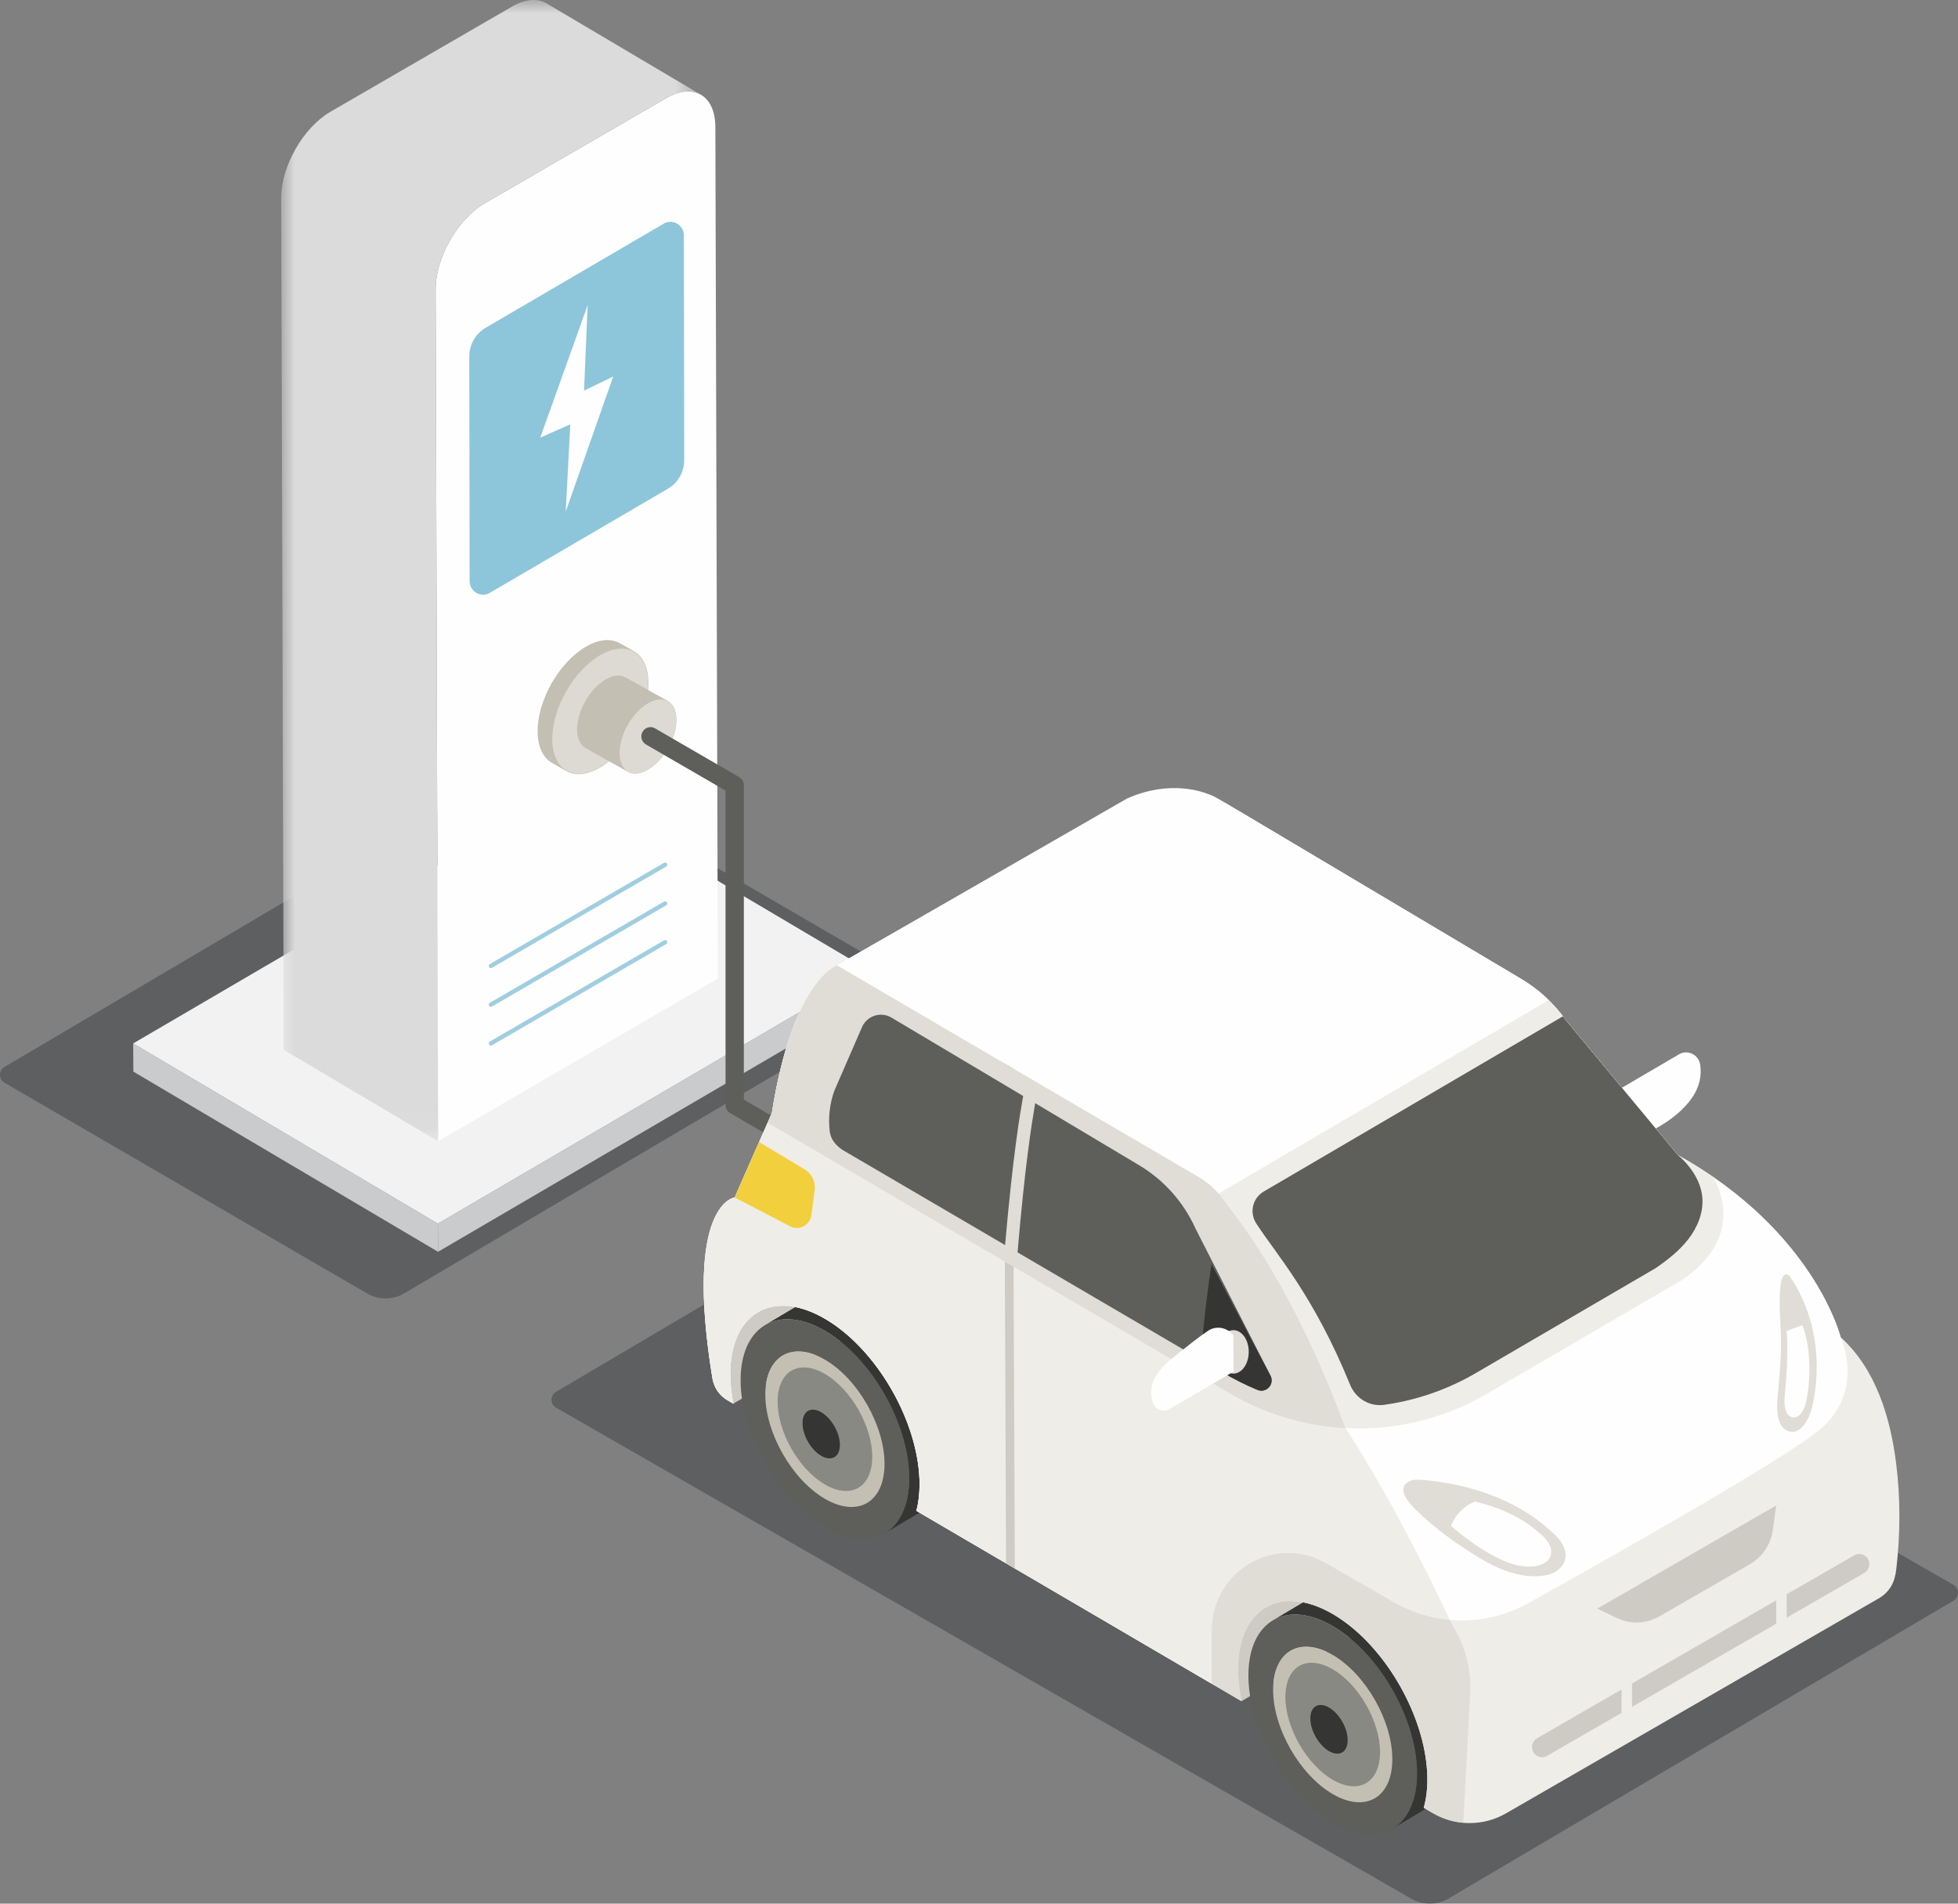 <?xml version="1.0" encoding="UTF-8"?>
<svg width="72px" height="70px" viewBox="0 0 72 70" version="1.1" xmlns="http://www.w3.org/2000/svg" xmlns:xlink="http://www.w3.org/1999/xlink">
    <rect x="0" y="0" width="72" height="70" fill="#808080" stroke="none"/>
    <title>icon_负载_充电桩@2x</title>
    <defs>
        <polygon id="path-1" points="0 0 15.437 0 15.437 41.965 0 41.965"></polygon>
    </defs>
    <g id="光储充及工商储管理系统V1.3" stroke="none" stroke-width="1" fill="none" fill-rule="evenodd">
        <g id="3_1_1.站点概览" transform="translate(-641, -516)">
            <g id="main" transform="translate(212, 102)">
                <g id="2" transform="translate(20, 182)">
                    <g id="能流图4" transform="translate(68, 32)">
                        <g id="负载" transform="translate(317, 192)">
                            <g id="编组" transform="translate(24, 8)">
                                <path d="M14.865,47.557 L33.438,36.604 C33.658,36.474 33.657,36.152 33.437,36.023 L20.107,28.277 C19.683,28.029 19.16,28.03 18.737,28.28 L0.165,39.233 C-0.055,39.363 -0.055,39.685 0.166,39.814 L13.496,47.56 C13.92,47.808 14.442,47.807 14.865,47.557" id="Fill-2" fill="#0C1218" opacity="0.3"></path>
                                <g transform="translate(4.898, 0)">
                                    <polygon id="Fill-4" fill="#CACBCC" points="11.203 44.993 11.21 46.03 27.104 36.738 27.098 35.701"></polygon>
                                    <polygon id="Fill-6" fill="#CACBCC" points="11.203 44.993 0 38.368 0.006 39.405 11.21 46.03"></polygon>
                                    <polygon id="Fill-8" fill="#F2F2F2" points="15.894 29.076 27.098 35.701 11.203 44.993 1.85256642e-05 38.368"></polygon>
                                    <path d="M19.592,3.614 C20.591,3.029 21.404,3.498 21.407,4.664 L21.499,35.983 L11.213,41.965 L11.121,10.646 C11.118,9.48 11.926,8.062 12.926,7.476 L19.592,3.614 Z" id="Fill-10" fill="#FEFEFE"></path>
                                    <path d="M12.358,13.107 L12.371,21.369 C12.372,21.754 12.783,21.994 13.111,21.801 L19.666,17.969 C20.036,17.753 20.263,17.352 20.262,16.919 L20.249,8.657 C20.249,8.272 19.838,8.032 19.509,8.224 L12.955,12.056 C12.585,12.273 12.357,12.673 12.358,13.107" id="Fill-12" fill="#8DC6DB"></path>
                                    <g transform="translate(5.442, 0)">
                                        <mask id="mask-2" fill="white">
                                            <use xlink:href="#path-1"></use>
                                        </mask>
                                        <g id="Clip-15"></g>
                                        <path d="M1.804,4.114 L8.471,0.252 C8.973,-0.043 9.429,-0.07 9.758,0.124 L15.437,3.486 C15.108,3.292 14.652,3.32 14.149,3.614 L7.483,7.476 C6.484,8.062 5.676,9.48 5.679,10.646 L5.771,41.965 L0.092,38.603 L0,7.284 C-0.003,6.118 0.805,4.699 1.804,4.114" id="Fill-14" fill="#DBDBDB" mask="url(#mask-2)"></path>
                                    </g>
                                    <g transform="translate(14.871, 23.536)">
                                        <path d="M3.553,0.417 C3.554,0.418 3.032,0.122 3.032,0.122 C2.71,-0.069 2.263,-0.042 1.769,0.247 C0.789,0.821 -0.003,2.213 0,3.355 C0.001,3.923 0.199,4.322 0.518,4.51 L1.041,4.807 C1.03,4.801 1.019,4.793 1.009,4.787 C1.333,4.999 1.794,4.981 2.304,4.682 C3.285,4.108 4.077,2.716 4.073,1.574 C4.072,1.004 3.873,0.605 3.553,0.417 L3.553,0.417 Z" id="Fill-16" fill="#C4BFB3"></path>
                                        <path d="M2.293,0.561 C2.779,0.276 3.22,0.248 3.539,0.433 C3.859,0.618 4.058,1.016 4.059,1.582 C4.061,2.149 3.865,2.777 3.548,3.335 C3.23,3.893 2.79,4.38 2.304,4.665 C1.818,4.95 1.377,4.978 1.057,4.794 C0.738,4.609 0.539,4.211 0.538,3.644 C0.536,3.078 0.732,2.449 1.049,1.891 C1.367,1.333 1.806,0.846 2.293,0.561" id="Fill-18" fill="#DDDAD3"></path>
                                    </g>
                                    <g transform="translate(16.323, 24.841)">
                                        <path d="M3.344,0.94 C3.345,0.941 1.792,0.072 1.792,0.072 C1.601,-0.041 1.337,-0.025 1.045,0.146 C0.466,0.485 -0.002,1.307 0,1.983 C0.001,2.318 0.118,2.554 0.306,2.665 L1.86,3.534 C1.853,3.53 1.847,3.526 1.841,3.522 C2.033,3.647 2.305,3.637 2.606,3.46 C3.186,3.121 3.654,2.299 3.652,1.624 C3.651,1.287 3.533,1.051 3.344,0.94 L3.344,0.94 Z" id="Fill-20" fill="#C4BFB3"></path>
                                        <path d="M2.6,1.025 C2.887,0.857 3.147,0.84 3.336,0.95 C3.525,1.059 3.643,1.294 3.644,1.628 C3.644,1.963 3.529,2.335 3.341,2.664 C3.153,2.994 2.894,3.282 2.606,3.45 C2.319,3.618 2.059,3.635 1.87,3.526 C1.681,3.417 1.564,3.182 1.563,2.847 C1.562,2.512 1.677,2.141 1.865,1.811 C2.053,1.481 2.312,1.193 2.6,1.025" id="Fill-22" fill="#DDDAD3"></path>
                                    </g>
                                    <path d="M13.153,35.598 C13.126,35.598 13.099,35.584 13.085,35.558 C13.064,35.52 13.076,35.471 13.114,35.45 L19.521,31.727 C19.559,31.706 19.606,31.719 19.628,31.757 C19.649,31.795 19.636,31.843 19.599,31.865 L13.192,35.587 C13.179,35.595 13.166,35.598 13.153,35.598" id="Fill-24" fill="#A0CEE0"></path>
                                    <path d="M13.153,37.023 C13.126,37.023 13.099,37.008 13.085,36.983 C13.064,36.945 13.076,36.896 13.114,36.874 L19.521,33.152 C19.559,33.13 19.606,33.143 19.628,33.182 C19.649,33.22 19.636,33.268 19.599,33.29 L13.192,37.012 C13.179,37.019 13.166,37.023 13.153,37.023" id="Fill-26" fill="#A0CEE0"></path>
                                    <path d="M13.153,38.447 C13.126,38.447 13.099,38.433 13.085,38.407 C13.064,38.369 13.076,38.321 13.114,38.299 L19.521,34.577 C19.559,34.555 19.606,34.568 19.628,34.606 C19.649,34.644 19.636,34.693 19.599,34.715 L13.192,38.437 C13.179,38.444 13.166,38.447 13.153,38.447" id="Fill-28" fill="#A0CEE0"></path>
                                    <polygon id="Fill-30" fill="#FEFEFE" points="16.712 11.218 14.969 16.091 16.073 15.604 15.906 18.808 17.651 13.846 16.578 14.364"></polygon>
                                </g>
                                <path d="M27.353,28.874 L27.353,40.436 L27.395,40.461 L31.768,43 C31.929,43.093 31.985,43.302 31.893,43.466 C31.804,43.623 31.59,43.683 31.434,43.592 L26.849,40.93 C26.745,40.869 26.68,40.756 26.68,40.634 L26.68,29.071 L23.753,27.375 C23.592,27.281 23.535,27.072 23.628,26.909 C23.672,26.83 23.744,26.773 23.831,26.749 C23.861,26.741 23.891,26.737 23.92,26.737 C23.978,26.737 24.035,26.752 24.086,26.782 L27.183,28.577 C27.288,28.638 27.353,28.751 27.353,28.874" id="Fill-32" fill="#5E5E5A"></path>
                                <path d="M53.263,69.812 L71.836,58.859 C72.055,58.729 72.055,58.406 71.834,58.278 L40.387,40.224 C39.963,39.976 39.441,39.977 39.018,40.227 L20.445,51.18 C20.225,51.31 20.226,51.633 20.447,51.761 L51.893,69.815 C52.317,70.063 52.84,70.062 53.263,69.812" id="Fill-34" fill="#0C1218" opacity="0.3"></path>
                                <polygon id="Fill-36" fill="#CECBC4" points="52.179 58.732 45.654 62.553 41.58 60.168 48.683 55.886"></polygon>
                                <polygon id="Fill-38" fill="#CECBC4" points="33.489 47.794 26.965 51.615 26.224 49.532 29.993 44.948"></polygon>
                                <path d="M49.459,58.001 C50.022,57.668 50.803,57.715 51.664,58.22 C53.21,59.125 54.488,61.195 54.718,63.057 C54.742,63.257 54.755,63.454 54.754,63.648 C54.751,64.639 54.406,65.336 53.85,65.664 L51.202,67.244 C51.759,66.916 52.104,66.219 52.106,65.228 C52.107,65.034 52.094,64.837 52.07,64.637 C51.841,62.775 50.563,60.705 49.017,59.8 C48.155,59.295 47.375,59.248 46.811,59.581 L49.459,58.001 Z" id="Fill-40" fill="#353534"></path>
                                <path d="M29.768,47.751 C30.332,47.419 31.113,47.465 31.974,47.97 C33.52,48.875 34.798,50.945 35.027,52.807 C35.052,53.007 35.064,53.204 35.064,53.398 C35.061,54.389 34.716,55.087 34.16,55.415 L32.53,56.386 C33.086,56.058 33.431,55.361 33.434,54.369 C33.434,54.176 33.422,53.978 33.397,53.778 C33.168,51.916 31.89,49.846 30.344,48.941 C29.483,48.437 28.702,48.39 28.139,48.722 L29.768,47.751 Z" id="Fill-42" fill="#353534"></path>
                                <path d="M45.571,29.83 L55.908,35.98 C56.573,36.369 57.148,36.898 57.592,37.533 L61.698,42.475 C66.729,45.281 67.685,49.172 67.685,49.172 C68.979,50.34 69.518,52.134 69.727,53.825 C69.887,55.106 69.88,56.418 69.731,57.7 C69.676,58.185 69.497,58.539 69.064,58.788 L55.38,66.679 C54.545,67.16 53.52,67.157 52.688,66.67 L52.353,66.474 C52.439,66.174 52.486,65.832 52.487,65.45 C52.488,65.233 52.474,65.011 52.446,64.787 C52.189,62.696 50.754,60.373 49.018,59.356 C47.282,58.34 45.839,58.978 45.571,60.761 C45.542,60.952 45.527,61.157 45.526,61.374 C45.525,61.756 45.571,62.153 45.654,62.553 L33.698,55.556 C33.773,55.27 33.814,54.948 33.814,54.592 C33.815,54.375 33.801,54.153 33.773,53.929 C33.516,51.838 32.081,49.514 30.345,48.498 C28.61,47.481 27.167,48.12 26.898,49.903 C26.87,50.094 26.854,50.299 26.854,50.516 C26.853,50.873 26.892,51.242 26.965,51.614 L26.748,51.488 C26.456,51.316 26.253,51.021 26.198,50.683 C25.144,44.233 27.017,44.032 27.017,44.032 L28.384,40.93 C29.119,36.209 30.692,35.545 30.692,35.545 L41.223,29.546 L45.571,29.83 Z" id="Fill-44" fill="#EFEDE8"></path>
                                <path d="M45.039,29.514 L55.908,35.98 C56.573,36.369 57.148,36.898 57.592,37.533 L61.698,42.475 C62.641,43.001 63.441,43.565 64.119,44.135 C64.57,44.515 64.967,44.897 65.316,45.272 C66.1,46.115 66.639,46.921 67.003,47.579 C67.043,47.652 67.081,47.724 67.117,47.793 C67.551,48.625 67.685,49.172 67.685,49.172 C67.686,49.172 68.596,51.103 66.965,52.528 C65.816,53.531 59.714,56.991 56.205,58.949 C54.662,59.81 52.79,59.797 51.259,58.916 L48.753,57.474 C46.881,56.397 44.558,57.769 44.558,59.952 L44.558,61.911 L33.698,55.556 C33.773,55.27 33.814,54.948 33.814,54.592 C33.815,54.375 33.801,54.153 33.773,53.929 C33.516,51.838 32.081,49.514 30.345,48.498 C28.61,47.481 27.167,48.12 26.898,49.903 C26.87,50.094 26.854,50.299 26.854,50.516 C26.853,50.873 26.892,51.242 26.965,51.614 L26.748,51.487 C26.509,51.348 26.332,51.125 26.244,50.864 C26.225,50.805 26.208,50.745 26.198,50.683 C26.11,50.148 26.045,49.66 25.995,49.207 C25.84,47.805 25.852,46.78 25.95,46.035 C25.953,46.009 25.957,45.985 25.96,45.96 C26.223,44.119 27.017,44.032 27.017,44.032 L28.384,40.93 C29.119,36.209 30.692,35.545 30.692,35.545 L36.48,32.231 L41.256,29.497 L45.039,29.514 Z" id="Fill-46" fill="#FEFEFE"></path>
                                <path d="M25.876,47.284 C25.876,47.281 25.876,47.278 25.876,47.274 C25.876,46.793 25.904,46.384 25.95,46.034 C25.975,45.843 26.006,45.668 26.041,45.511 C26.141,45.066 26.275,44.755 26.412,44.537 C26.457,44.464 26.503,44.402 26.548,44.349 C26.593,44.296 26.637,44.251 26.68,44.214 C26.707,44.19 26.734,44.17 26.759,44.152 C26.792,44.128 26.823,44.108 26.851,44.093 C26.901,44.066 26.943,44.051 26.972,44.042 C26.991,44.037 27.005,44.034 27.012,44.033 C27.015,44.032 27.017,44.032 27.017,44.032 L28.384,40.93 C29.119,36.209 30.692,35.545 30.692,35.545 L30.781,35.494 L44.088,43.29 C44.411,43.48 44.694,43.731 44.923,44.031 C45.662,44.996 47.549,47.328 49.476,52.515 C49.476,52.515 51.199,55.053 53.309,59.563 C52.599,59.499 51.899,59.284 51.259,58.916 L48.753,57.474 C46.881,56.397 44.558,57.769 44.558,59.952 L44.558,61.911 L33.698,55.556 C33.773,55.27 33.813,54.948 33.815,54.592 C33.815,54.375 33.801,54.153 33.773,53.929 C33.516,51.838 32.081,49.514 30.345,48.498 C28.61,47.481 27.166,48.12 26.898,49.903 C26.87,50.094 26.854,50.299 26.854,50.516 C26.853,50.873 26.892,51.242 26.965,51.614 L26.748,51.487 C26.675,51.445 26.607,51.394 26.546,51.337 C26.363,51.166 26.239,50.936 26.198,50.683 C25.967,49.272 25.877,48.16 25.876,47.284" id="Fill-48" fill="#EFEDE8"></path>
                                <path d="M58.127,40.886 L61.741,38.769 C62.059,38.583 62.46,38.778 62.518,39.145 C62.578,39.526 62.52,40.029 62.075,40.558 C61.15,41.656 59.568,42.014 59.568,42.014 L58.127,40.886 Z" id="Fill-50" fill="#FEFEFE"></path>
                                <path d="M49,65.967 C50.21,66.676 51.195,66.107 51.199,64.696 C51.203,63.285 50.225,61.567 49.014,60.858 C47.803,60.149 46.819,60.718 46.815,62.129 C46.811,63.54 47.789,65.259 49,65.967 M52.07,64.637 C52.094,64.837 52.107,65.034 52.106,65.228 C52.101,67.223 50.708,68.028 48.997,67.025 C47.285,66.023 45.901,63.593 45.907,61.597 C45.907,61.404 45.921,61.222 45.947,61.051 C46.185,59.463 47.471,58.894 49.017,59.8 C50.563,60.705 51.841,62.775 52.07,64.637" id="Fill-52" fill="#5E5E5A"></path>
                                <path d="M49.014,60.858 C50.225,61.567 51.203,63.286 51.199,64.696 C51.195,66.107 50.21,66.676 49,65.967 C47.789,65.258 46.811,63.54 46.815,62.129 C46.819,60.718 47.804,60.149 49.014,60.858" id="Fill-54" fill="#C4BFB3"></path>
                                <path d="M49.012,61.384 C49.974,61.947 50.751,63.312 50.748,64.432 C50.745,65.553 49.963,66.005 49.001,65.442 C48.04,64.879 47.263,63.514 47.266,62.393 C47.269,61.273 48.051,60.821 49.012,61.384" id="Fill-56" fill="#898984"></path>
                                <path d="M48.873,62.789 C49.252,63.011 49.559,63.549 49.558,63.992 C49.557,64.434 49.248,64.612 48.868,64.39 C48.489,64.168 48.182,63.629 48.183,63.187 C48.185,62.745 48.493,62.567 48.873,62.789" id="Fill-58" fill="#353534"></path>
                                <path d="M30.327,55.109 C31.538,55.818 32.522,55.249 32.526,53.838 C32.53,52.427 31.552,50.709 30.341,50 C29.131,49.291 28.147,49.86 28.142,51.271 C28.139,52.682 29.117,54.4 30.327,55.109 M33.397,53.778 C33.422,53.978 33.434,54.176 33.434,54.369 C33.428,56.365 32.036,57.169 30.324,56.167 C28.612,55.164 27.229,52.734 27.234,50.739 C27.235,50.545 27.249,50.363 27.274,50.193 C27.513,48.604 28.798,48.036 30.344,48.941 C31.89,49.846 33.168,51.916 33.397,53.778" id="Fill-60" fill="#5E5E5A"></path>
                                <path d="M30.341,50 C31.552,50.709 32.53,52.427 32.526,53.838 C32.522,55.249 31.538,55.818 30.327,55.109 C29.117,54.4 28.139,52.682 28.142,51.271 C28.147,49.86 29.131,49.291 30.341,50" id="Fill-62" fill="#C4BFB3"></path>
                                <path d="M30.34,50.525 C31.302,51.089 32.078,52.453 32.075,53.574 C32.072,54.695 31.29,55.146 30.329,54.583 C29.367,54.02 28.59,52.656 28.594,51.535 C28.597,50.414 29.379,49.962 30.34,50.525" id="Fill-64" fill="#898984"></path>
                                <path d="M30.2,51.93 C30.58,52.152 30.886,52.691 30.885,53.133 C30.884,53.576 30.575,53.754 30.196,53.532 C29.816,53.31 29.509,52.771 29.511,52.328 C29.512,51.886 29.821,51.708 30.2,51.93" id="Fill-66" fill="#353534"></path>
                                <path d="M57.592,37.533 L61.698,42.475 C62.171,42.739 62.607,43.012 63.011,43.291 C63.875,44.915 63.138,46.406 61.397,47.332 L54.678,51.252 C53.725,51.808 52.685,52.191 51.603,52.384 L51.603,52.384 C50.896,52.51 50.183,52.552 49.476,52.515 C47.549,47.328 45.662,44.996 44.923,44.031 C44.885,43.98 44.843,43.933 44.801,43.886 L56.946,36.774 C57.183,37.006 57.4,37.259 57.592,37.533" id="Fill-68" fill="#EFEDE8"></path>
                                <path d="M44.088,43.29 L30.777,35.497 L41.448,29.36 C42.985,28.682 44.251,29.05 44.801,29.373 L55.908,35.98 C56.286,36.201 56.634,36.469 56.946,36.774 L44.801,43.886 C44.596,43.65 44.357,43.448 44.088,43.29" id="Fill-70" fill="#FEFEFE"></path>
                                <path d="M62.6,44.056 C62.639,44.599 62.417,45.136 62.085,45.564 C61.753,45.992 61.323,46.328 60.879,46.633 L54.269,50.49 C53.332,51.037 52.308,51.413 51.244,51.603 C51.128,51.624 51.012,51.642 50.895,51.658 C50.365,51.732 49.852,51.424 49.647,50.922 C48.294,47.604 46.914,46.104 46.191,44.981 C45.936,44.585 46.062,44.054 46.466,43.817 L57.473,37.371 C57.513,37.425 57.554,37.478 57.592,37.533 L61.698,42.475 C61.698,42.475 62.535,43.124 62.6,44.056" id="Fill-72" fill="#5E5E5A"></path>
                                <polygon id="Fill-74" fill="#CECBC4" points="65.315 59.706 60.013 62.764 60.013 61.904 65.315 58.847"></polygon>
                                <path d="M56.522,63.917 L59.627,62.127 L59.627,62.986 L56.886,64.567 C56.829,64.6 56.766,64.616 56.705,64.616 C56.577,64.616 56.452,64.548 56.384,64.427 C56.284,64.247 56.345,64.019 56.522,63.917" id="Fill-76" fill="#CECBC4"></path>
                                <path d="M65.701,58.624 L68.189,57.19 C68.366,57.088 68.591,57.15 68.691,57.33 C68.792,57.509 68.73,57.737 68.553,57.839 L65.701,59.484 L65.701,58.624 Z" id="Fill-78" fill="#CECBC4"></path>
                                <path d="M52.579,54.446 C52.863,54.477 53.146,54.52 53.426,54.576 C54.777,54.844 56.094,55.413 57.102,56.364 C57.236,56.49 57.367,56.625 57.457,56.787 C57.548,56.949 57.597,57.141 57.559,57.323 C57.516,57.528 57.366,57.699 57.185,57.801 C57.005,57.903 56.796,57.943 56.59,57.955 C55.818,58.003 55.066,57.69 54.404,57.287 C53.567,56.777 52.769,56.217 52.043,55.495 C51.818,55.272 51.311,54.724 51.823,54.47 C51.97,54.397 52.141,54.405 52.303,54.419 C52.395,54.426 52.487,54.435 52.579,54.446" id="Fill-80" fill="#E0DDD7"></path>
                                <path d="M53.355,56.102 C53.466,56.201 53.698,56.4 53.84,56.508 C54.262,56.826 54.694,57.108 55.16,57.331 C55.569,57.527 56.025,57.658 56.471,57.588 C56.814,57.535 57.131,57.301 57.021,56.911 C56.97,56.732 56.845,56.584 56.708,56.458 C56.001,55.81 55.149,55.419 54.236,55.217 C53.843,55.365 53.515,55.709 53.355,56.102" id="Fill-82" fill="#FEFEFE"></path>
                                <path d="M65.463,48.524 C65.44,48.176 65.415,47.378 65.519,47.045 C65.547,46.954 65.609,46.849 65.703,46.86 C65.764,46.867 65.807,46.923 65.842,46.974 C66.763,48.34 67.01,50.116 66.64,51.727 C66.553,52.109 66.238,52.834 65.709,52.607 C65.347,52.451 65.331,51.81 65.356,51.507 C65.459,50.255 65.54,49.7 65.463,48.524" id="Fill-84" fill="#E0DDD7"></path>
                                <path d="M66.273,48.729 C66.58,49.449 66.608,50.703 66.409,51.567 C66.357,51.797 66.167,52.233 65.849,52.097 C65.631,52.003 65.597,51.634 65.627,51.344 C65.788,49.763 65.696,48.942 65.696,48.942 L66.273,48.729 Z" id="Fill-86" fill="#FEFEFE"></path>
                                <path d="M27.017,44.032 L27.914,41.996 L29.581,42.995 C29.849,43.153 29.998,43.459 29.956,43.771 L29.836,44.681 C29.786,45.054 29.388,45.265 29.058,45.094 L27.016,44.032 C27.016,44.032 27.017,44.032 27.017,44.032" id="Fill-88" fill="#F2CF3D"></path>
                                <path d="M44.558,61.911 L44.558,59.952 C44.558,57.769 46.881,56.397 48.753,57.474 L51.259,58.916 C51.899,59.284 52.599,59.499 53.309,59.563 L53.565,60.04 C53.931,60.724 54.103,61.497 54.062,62.274 L53.808,67.026 C53.42,66.992 53.037,66.874 52.688,66.67 L52.353,66.474 C52.439,66.173 52.486,65.832 52.487,65.45 C52.488,65.233 52.474,65.011 52.446,64.787 C52.189,62.696 50.754,60.372 49.018,59.356 C47.282,58.34 45.839,58.978 45.571,60.761 C45.542,60.952 45.527,61.157 45.526,61.374 C45.525,61.756 45.57,62.153 45.654,62.553 L40.386,59.469 L44.558,61.911 Z" id="Fill-90" fill="#E0DDD7"></path>
                                <polygon id="Fill-92" fill="#CECBC4" points="37.317 57.673 36.996 57.486 36.92 39.091 37.24 39.279"></polygon>
                                <path d="M28.228,41.284 L28.384,40.93 C29.119,36.209 30.692,35.545 30.692,35.545 L30.776,35.497 L44.087,43.29 C44.411,43.48 44.694,43.731 44.923,44.031 C45.662,44.996 47.549,47.328 49.476,52.515 C47.995,52.437 46.542,52.007 45.239,51.244 L28.228,41.284 Z" id="Fill-94" fill="#E0DDD7"></path>
                                <path d="M38.066,40.565 L41.891,42.849 C42.806,43.395 43.533,44.215 43.972,45.197 L46.727,50.6 C46.868,50.915 46.556,51.239 46.24,51.109 C45.807,50.93 45.384,50.717 44.984,50.482 L37.418,46.052 C37.692,42.843 37.925,41.4 38.066,40.565" id="Fill-96" fill="#5E5E5A"></path>
                                <path d="M30.686,40.095 L31.678,37.815 C31.846,37.364 32.373,37.175 32.783,37.42 L37.624,40.301 C37.502,40.995 37.252,42.438 36.959,45.783 L30.971,42.278 C30.693,42.083 30.54,41.872 30.508,41.578 C30.453,41.078 30.514,40.558 30.686,40.095" id="Fill-98" fill="#5E5E5A"></path>
                                <path d="M46.727,50.6 C46.868,50.915 46.556,51.239 46.24,51.109 C45.807,50.93 45.384,50.717 44.984,50.483 L44.142,49.989 C44.316,48.098 44.423,47.325 44.55,46.49 L46.727,50.6 Z" id="Fill-100" fill="#353534"></path>
                                <path d="M44.793,49.71 C44.793,49.269 45.045,48.912 45.356,48.912 C45.667,48.912 45.919,49.269 45.919,49.71 C45.919,50.151 45.667,50.508 45.356,50.508 C45.045,50.508 44.793,50.151 44.793,49.71" id="Fill-102" fill="#E0DDD7"></path>
                                <path d="M45.363,50.432 L43.002,51.814 C42.788,51.939 42.515,51.848 42.415,51.62 C42.305,51.367 42.295,51.079 42.399,50.824 C42.5,50.573 42.708,50.261 43.12,49.932 C43.651,49.51 44.062,49.174 44.428,48.932 C44.705,48.75 45.072,48.799 45.301,49.041 L45.35,49.092 L45.363,50.432 Z" id="Fill-104" fill="#FEFEFE"></path>
                                <path d="M64.354,57.513 L61.013,59.44 C60.539,59.713 59.962,59.736 59.468,59.501 L58.734,59.152 L65.315,55.357 L65.188,56.27 C65.115,56.793 64.807,57.252 64.354,57.513" id="Fill-106" fill="#CECBC4"></path>
                            </g>
                        </g>
                    </g>
                </g>
            </g>
        </g>
    </g>
</svg>